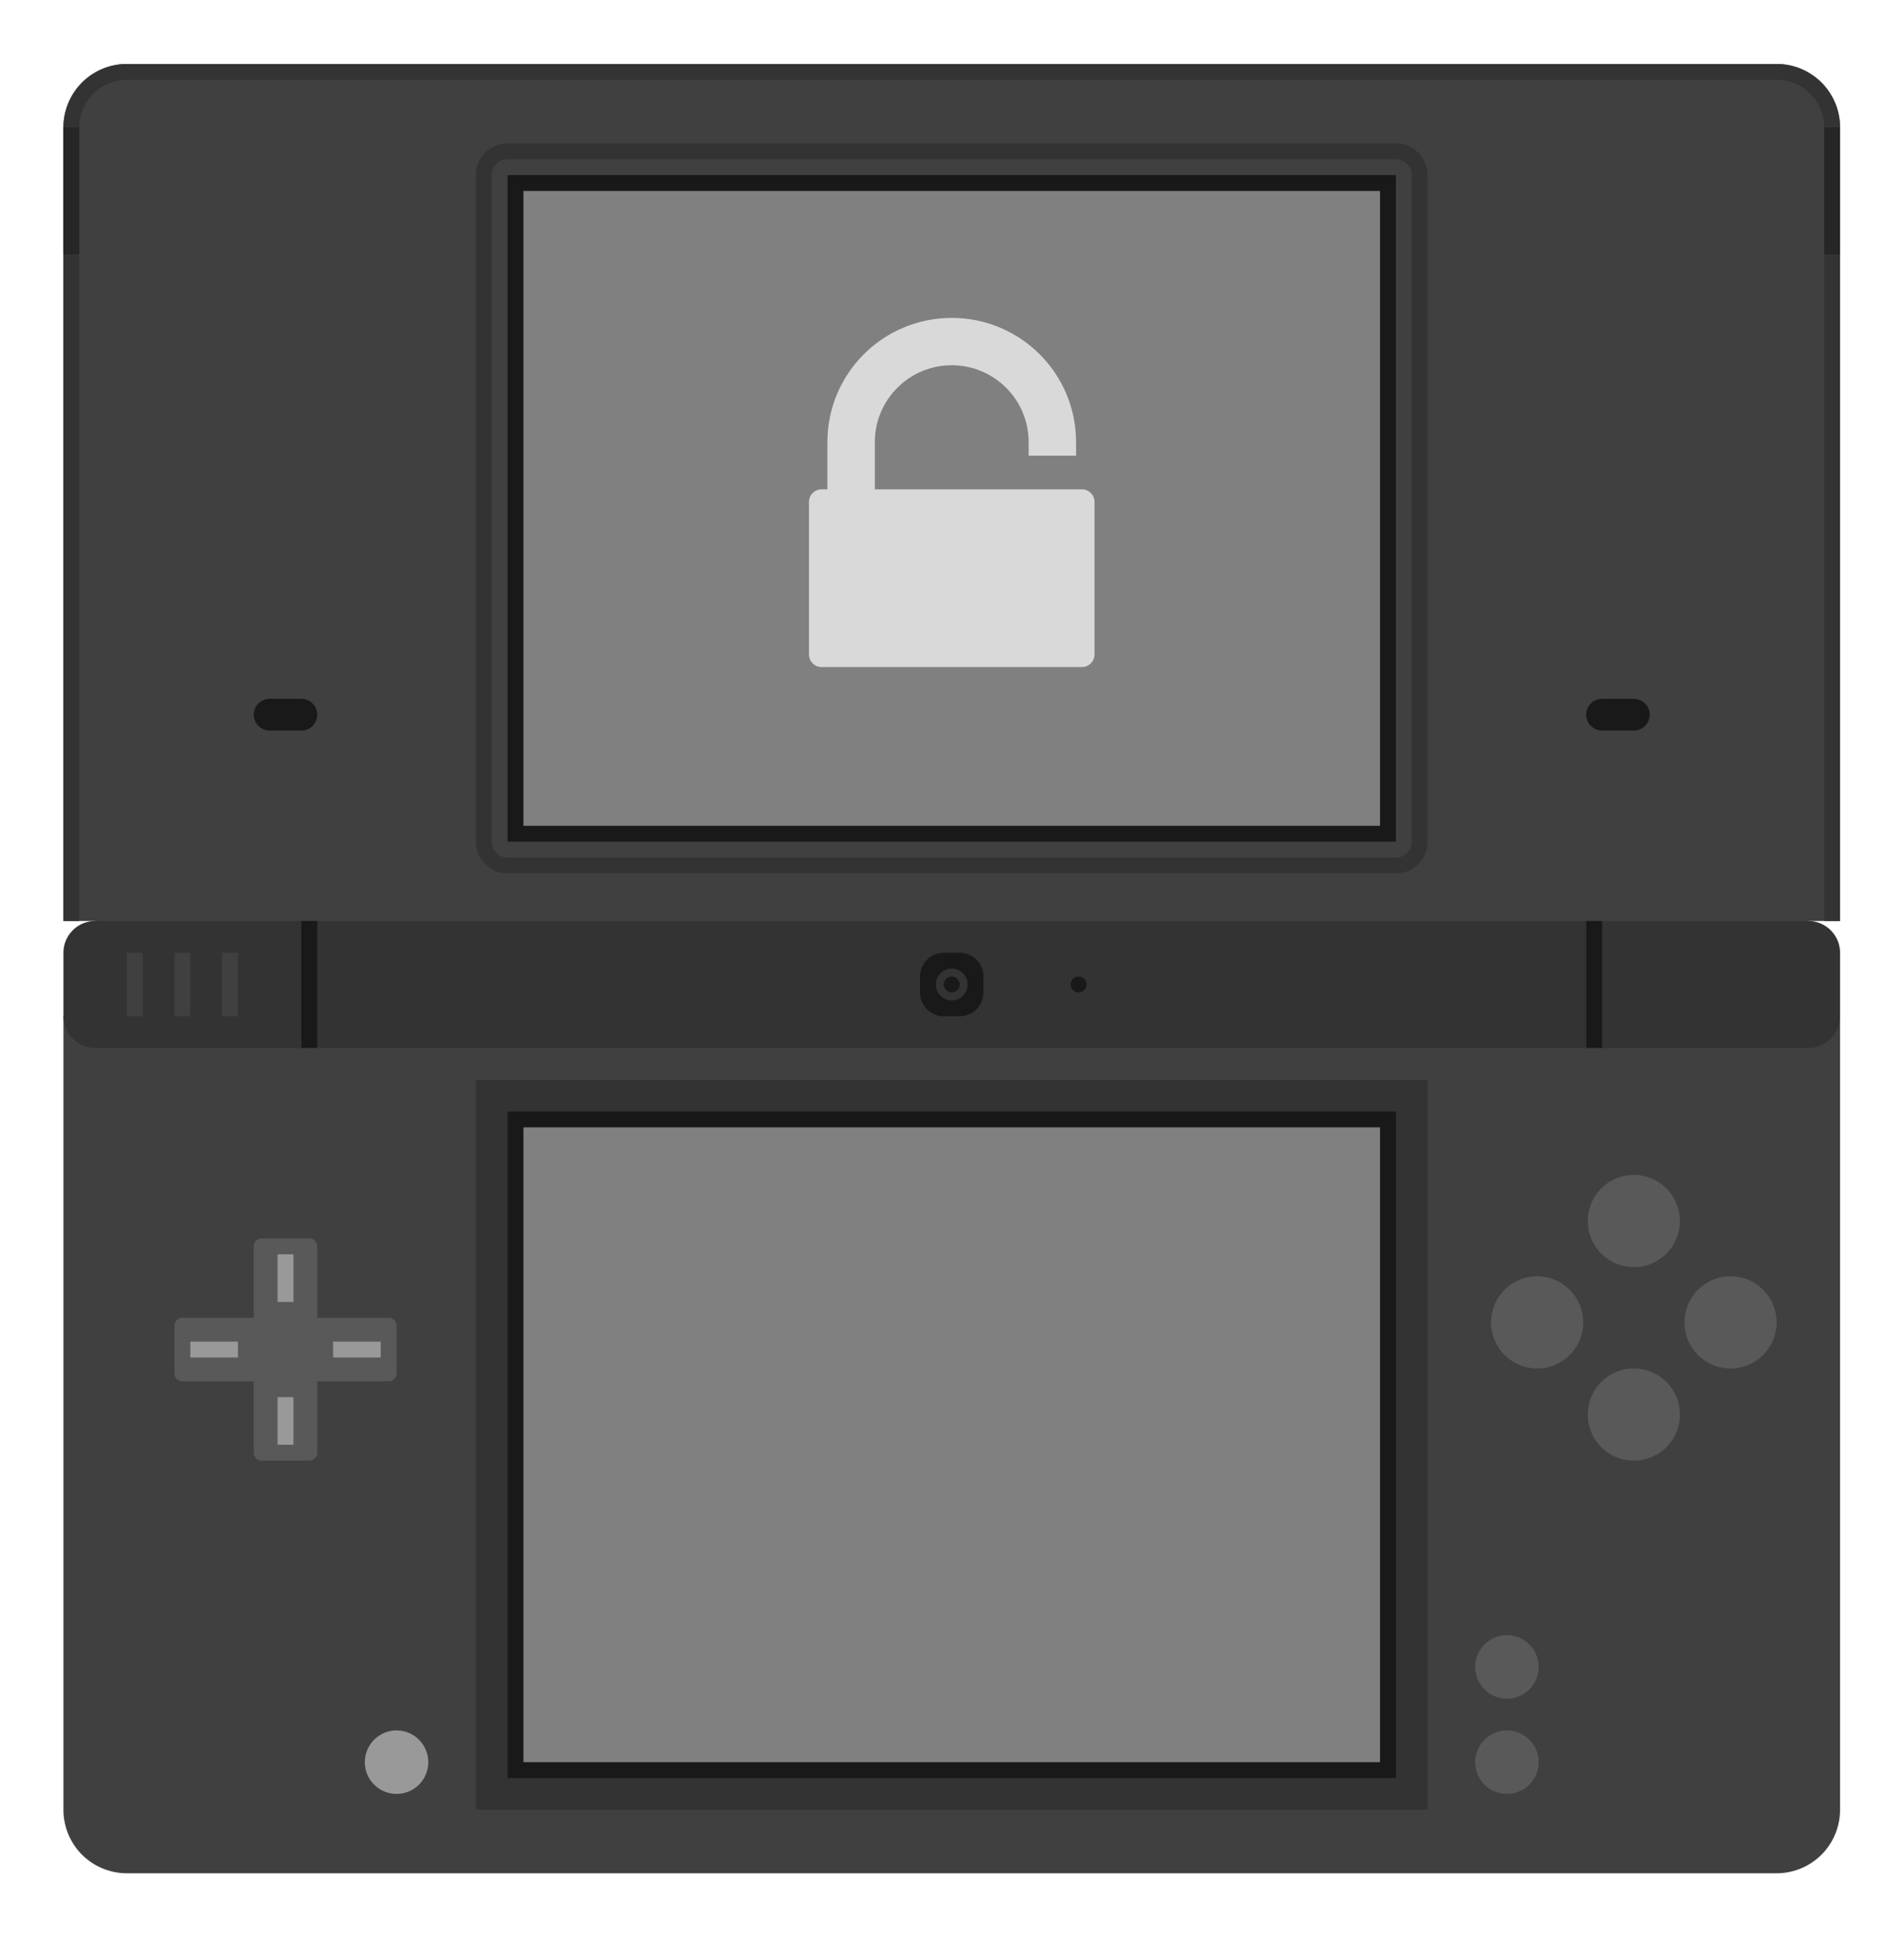 <svg xmlns="http://www.w3.org/2000/svg" xml:space="preserve" width="320" height="325.333"><defs><clipPath id="a" clipPathUnits="userSpaceOnUse"><path d="M0 256h256V0H0Z"/></clipPath><clipPath id="b" clipPathUnits="userSpaceOnUse"><path d="M8 252h240V8H8Z"/></clipPath></defs><g clip-path="url(#a)" transform="matrix(1.333 0 0 -1.333 -10.667 336)"><g clip-path="url(#b)" style="opacity:.5"><path d="M0 0h-208c-8.822 0-16-7.178-16-16v-212c0-8.822 7.178-16 16-16H0c8.822 0 16 7.178 16 16v212C16-7.178 8.822 0 0 0" style="fill:#fff;fill-opacity:1;fill-rule:nonzero;stroke:none" transform="translate(232 252)"/></g><path d="M0 0a8 8 0 0 1-8 8h-208a8 8 0 0 1-8-8v-100h4v-4H-4v4h4z" style="fill:#404040;fill-opacity:1;fill-rule:nonzero;stroke:none" transform="translate(240 236)"/><path d="M0 0h-208a8 8 0 0 0-8 8v100H8V8a8 8 0 0 0-8-8" style="fill:#404040;fill-opacity:1;fill-rule:nonzero;stroke:none" transform="translate(232 16)"/><path d="M0 0c0 3.309 2.691 6 6 6h208c3.309 0 6-2.691 6-6v-100h2V0a8 8 0 0 1-8 8H6a8 8 0 0 1-8-8v-100h2z" style="fill:#333;fill-opacity:1;fill-rule:nonzero;stroke:none" transform="translate(18 236)"/><path d="M0 0h-216a4 4 0 0 1-4-4v-8a4 4 0 0 1 4-4H0a4 4 0 0 1 4 4v8a4 4 0 0 1-4 4" style="fill:#333;fill-opacity:1;fill-rule:nonzero;stroke:none" transform="translate(236 136)"/><path d="M18 220h-2v16h2zm222 0h-2v16h2z" style="fill:#262626;fill-opacity:1;fill-rule:nonzero;stroke:none"/><path d="M184 146H72v84h112z" style="fill:#191919;fill-opacity:1;fill-rule:nonzero;stroke:none"/><path d="M182 148H74v80h108z" style="fill:gray;fill-opacity:1;fill-rule:nonzero;stroke:none"/><path d="M0 0h-112c-2.206 0-4-1.794-4-4v-84c0-2.206 1.794-4 4-4H0c2.206 0 4 1.794 4 4v84c0 2.206-1.794 4-4 4m0-2a2 2 0 0 0 2-2v-84a2 2 0 0 0-2-2h-112a2 2 0 0 0-2 2v84a2 2 0 0 0 2 2z" style="fill:#333;fill-opacity:1;fill-rule:nonzero;stroke:none" transform="translate(184 234)"/><path d="M0 0h-4a2 2 0 0 0 0 4h4a2 2 0 0 0 0-4" style="fill:#191919;fill-opacity:1;fill-rule:nonzero;stroke:none" transform="translate(46 160)"/><path d="M0 0h-4a2 2 0 0 0 0 4h4a2 2 0 0 0 0-4" style="fill:#191919;fill-opacity:1;fill-rule:nonzero;stroke:none" transform="translate(214 160)"/><path d="M48 120h-2v16h2zm162 0h-2v16h2z" style="fill:#191919;fill-opacity:1;fill-rule:nonzero;stroke:none"/><path d="M0 0h-2a3 3 0 0 0-3 3v2a3 3 0 0 0 3 3h2a3 3 0 0 0 3-3V3a3 3 0 0 0-3-3" style="fill:#191919;fill-opacity:1;fill-rule:nonzero;stroke:none" transform="translate(129 124)"/><path d="M0 0a2 2 0 1 0-4.001.001A2 2 0 0 0 0 0" style="fill:#333;fill-opacity:1;fill-rule:nonzero;stroke:none" transform="translate(130 128)"/><path d="M0 0a1 1 0 1 0-2 0 1 1 0 0 0 2 0" style="fill:#191919;fill-opacity:1;fill-rule:nonzero;stroke:none" transform="translate(129 128)"/><path d="M0 0a1 1 0 1 0-2 0 1 1 0 0 0 2 0" style="fill:#191919;fill-opacity:1;fill-rule:nonzero;stroke:none" transform="translate(145 128)"/><path d="M38 124h-2v8h2zm-6 0h-2v8h2zm-6 0h-2v8h2z" style="fill:#404040;fill-opacity:1;fill-rule:nonzero;stroke:none"/><path d="M0 0h-9v9a1 1 0 0 1-1 1h-6a1 1 0 0 1-1-1V0h-9a1 1 0 0 1-1-1v-6a1 1 0 0 1 1-1h9v-9a1 1 0 0 1 1-1h6a1 1 0 0 1 1 1v9h9a1 1 0 0 1 1 1v6a1 1 0 0 1-1 1" style="fill:#595959;fill-opacity:1;fill-rule:nonzero;stroke:none" transform="translate(57 86)"/><path d="M43 94h2v-6h-2zm0-18h2v-6h-2zm13 5h-6v2h6zm-18 0h-6v2h6z" style="fill:#999;fill-opacity:1;fill-rule:nonzero;stroke:none"/><path d="M0 0a5.807 5.807 0 1 0-11.614 0A5.807 5.807 0 0 0 0 0" style="fill:#595959;fill-opacity:1;fill-rule:nonzero;stroke:none" transform="translate(219.807 98.193)"/><path d="M0 0a5.807 5.807 0 1 0-11.614 0A5.807 5.807 0 0 0 0 0" style="fill:#595959;fill-opacity:1;fill-rule:nonzero;stroke:none" transform="translate(219.807 73.807)"/><path d="M0 0a5.807 5.807 0 1 0 0 11.614A5.807 5.807 0 0 0 0 0" style="fill:#595959;fill-opacity:1;fill-rule:nonzero;stroke:none" transform="translate(226.193 79.613)"/><path d="M0 0a5.807 5.807 0 1 0 0 11.614A5.807 5.807 0 0 0 0 0" style="fill:#595959;fill-opacity:1;fill-rule:nonzero;stroke:none" transform="translate(201.807 79.613)"/><path d="M0 0a4 4 0 1 0-8 0 4 4 0 0 0 8 0" style="fill:#595959;fill-opacity:1;fill-rule:nonzero;stroke:none" transform="translate(202 42)"/><path d="M0 0a4 4 0 1 0-8 0 4 4 0 0 0 8 0" style="fill:#595959;fill-opacity:1;fill-rule:nonzero;stroke:none" transform="translate(202 30)"/><path d="M0 0a4 4 0 1 0-8 0 4 4 0 0 0 8 0" style="fill:#999;fill-opacity:1;fill-rule:nonzero;stroke:none" transform="translate(62 30)"/><path d="M188 24H68v92h120z" style="fill:#333;fill-opacity:1;fill-rule:nonzero;stroke:none"/><path d="M184 28H72v84h112z" style="fill:#191919;fill-opacity:1;fill-rule:nonzero;stroke:none"/><path d="M182 30H74v80h108z" style="fill:gray;fill-opacity:1;fill-rule:nonzero;stroke:none"/><path d="M0 0h-26.104v5.964c0 5.335 4.351 9.675 9.698 9.675s9.697-4.34 9.697-9.675V4.241h5.978v1.723c0 8.637-7.018 15.639-15.675 15.639s-15.676-7.002-15.676-15.639V0h-.73c-.88 0-1.594-.712-1.594-1.59v-19.217c0-.879.714-1.59 1.594-1.59H0c.88 0 1.594.711 1.594 1.59V-1.59C1.594-.712.88 0 0 0" style="fill:#d9d9d9;fill-opacity:1;fill-rule:nonzero;stroke:none" transform="translate(144.406 190.398)"/></g></svg>